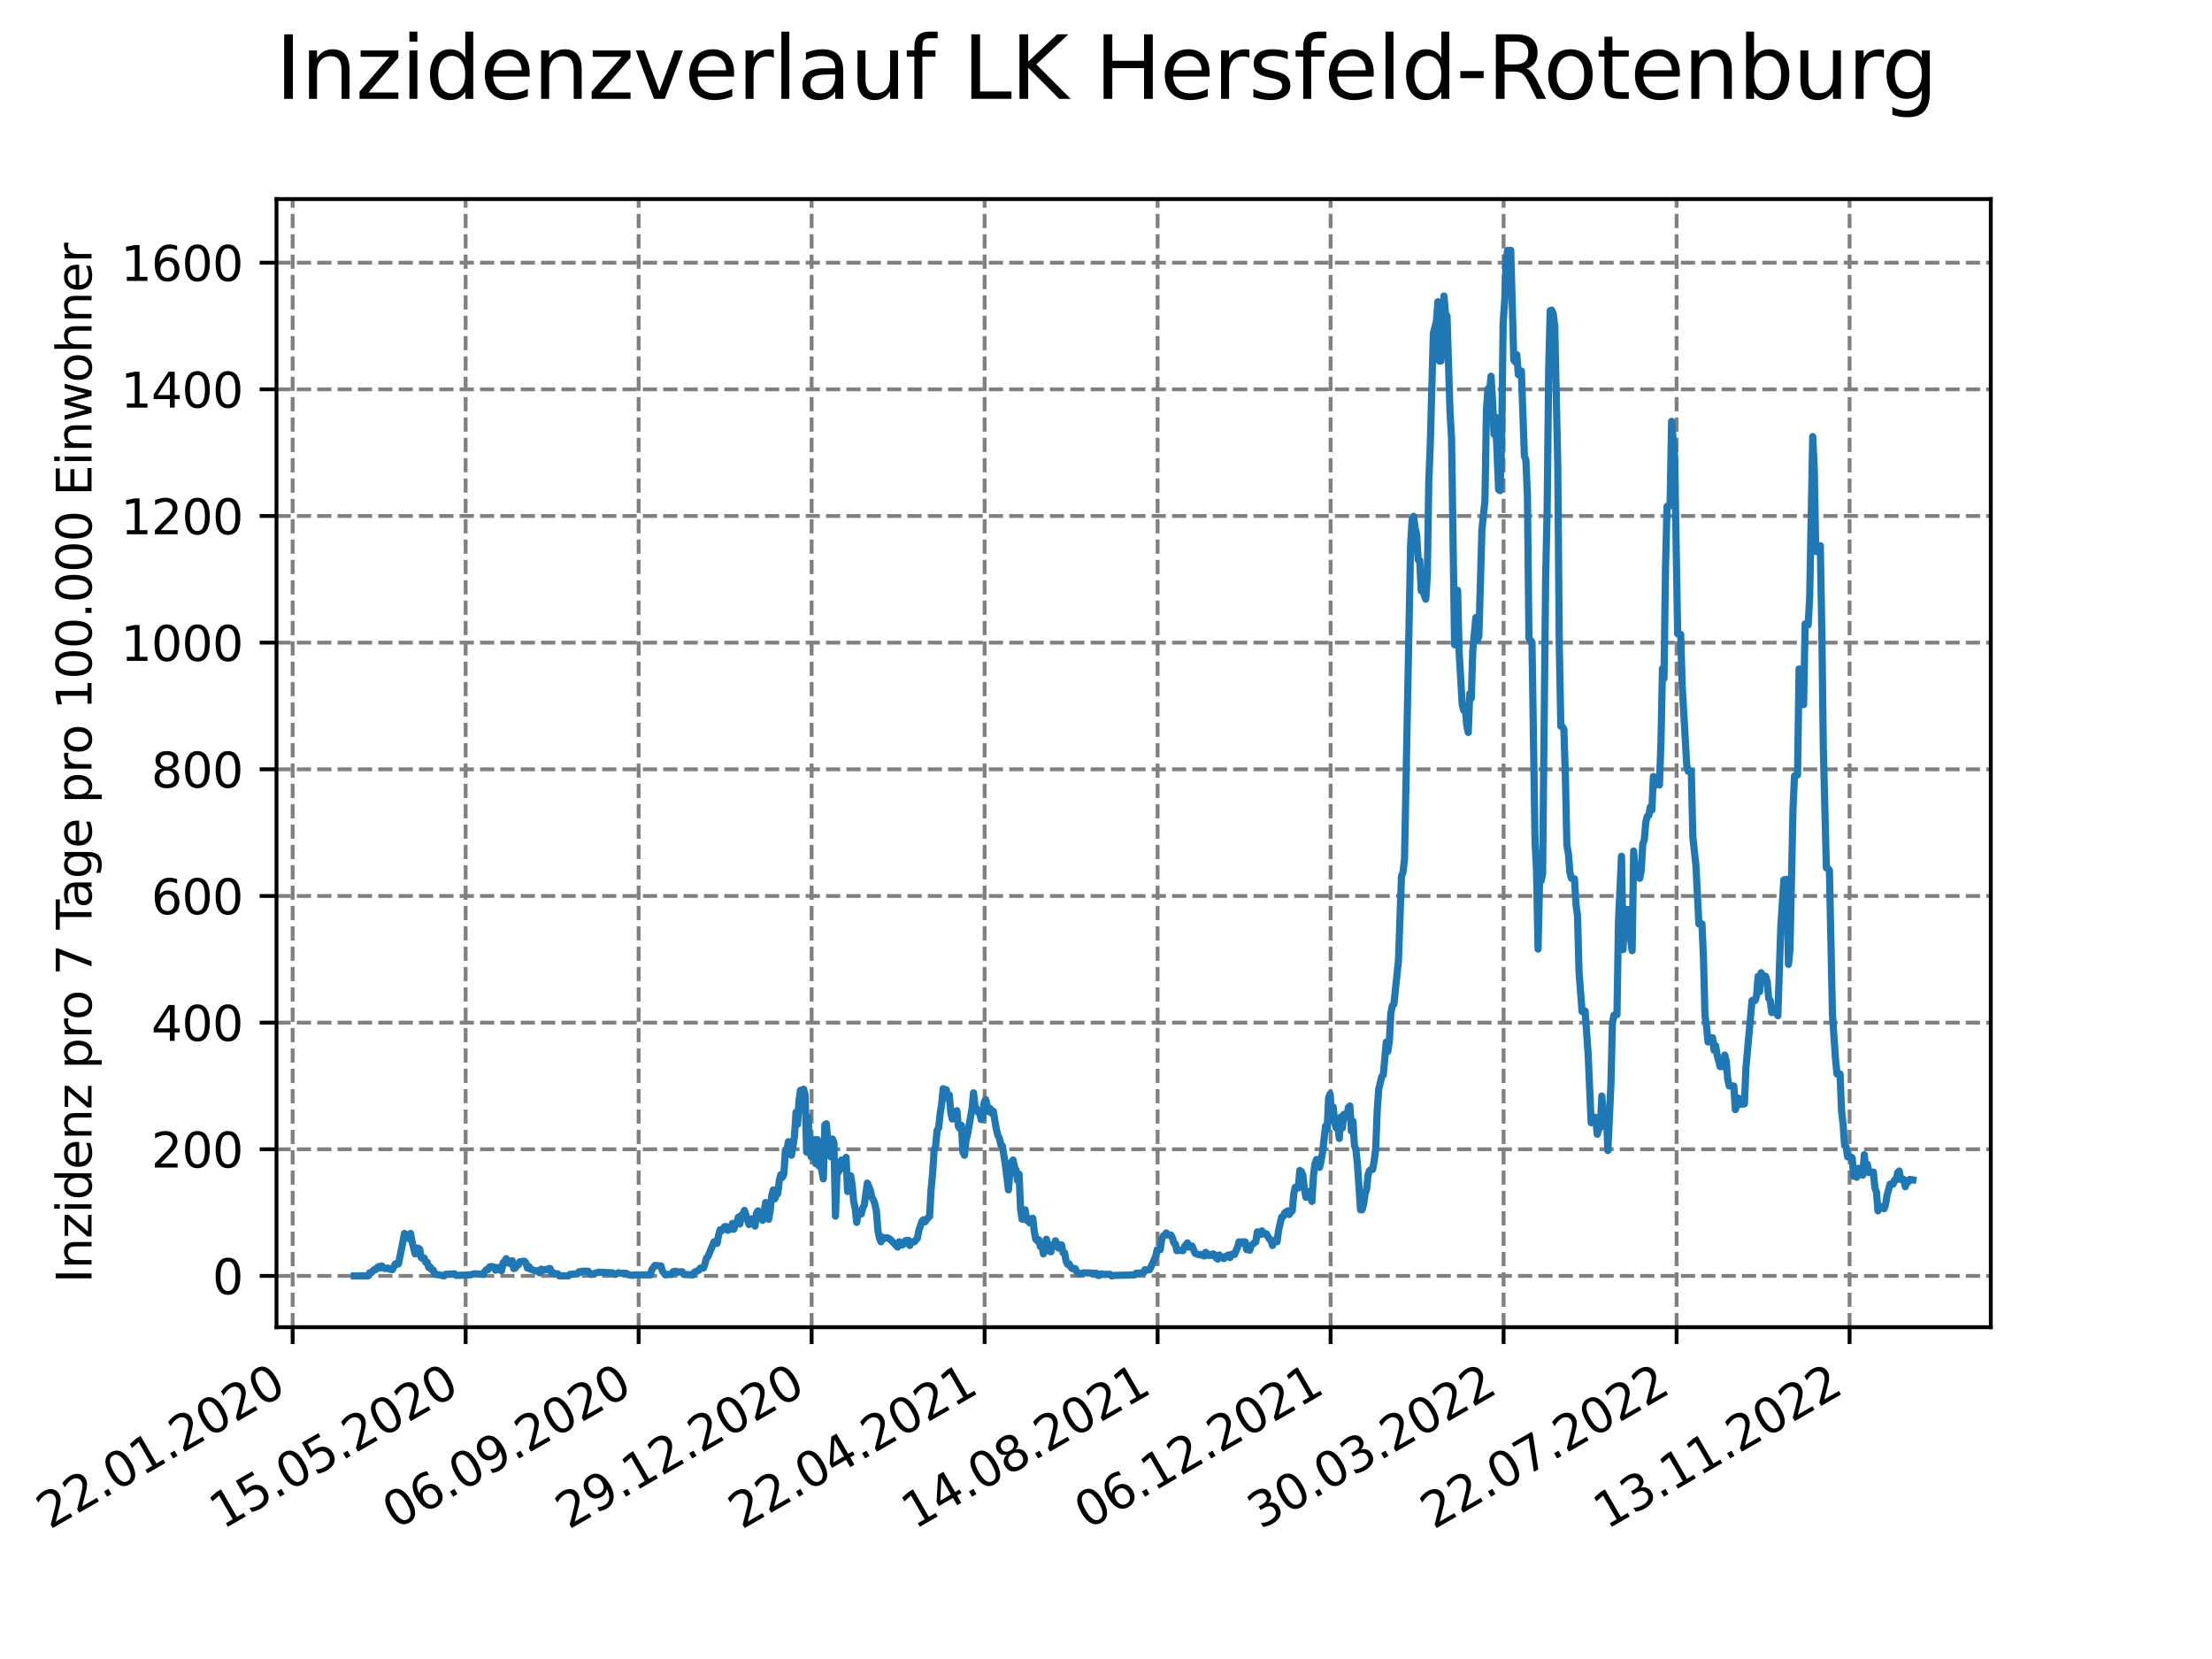 <?xml version="1.0" encoding="utf-8" standalone="no"?>
<!DOCTYPE svg PUBLIC "-//W3C//DTD SVG 1.1//EN"
  "http://www.w3.org/Graphics/SVG/1.1/DTD/svg11.dtd">
<svg xmlns:xlink="http://www.w3.org/1999/xlink" width="460.8pt" height="345.6pt" viewBox="0 0 460.8 345.6" xmlns="http://www.w3.org/2000/svg" version="1.1">
 <defs>
  <style type="text/css">*{stroke-linejoin: round; stroke-linecap: butt}</style>
 </defs>
 <g id="figure_1">
  <g id="patch_1">
   <path d="M 0 345.6 
L 460.8 345.6 
L 460.8 0 
L 0 0 
z
" style="fill: #ffffff"/>
  </g>
  <g id="axes_1">
   <g id="patch_2">
    <path d="M 57.6 276.48 
L 414.72 276.48 
L 414.72 41.472 
L 57.6 41.472 
z
" style="fill: #ffffff"/>
   </g>
   <g id="matplotlib.axis_1">
    <g id="xtick_1">
     <g id="line2d_1">
      <path d="M 60.964 276.48 
L 60.964 41.472 
" clip-path="url(#p7aab5bfa57)" style="fill: none; stroke-dasharray: 2.96,1.28; stroke-dashoffset: 0; stroke: #808080; stroke-width: 0.8"/>
     </g>
     <g id="line2d_2">
      <defs>
       <path id="m10fef762ff" d="M 0 0 
L 0 3.5 
" style="stroke: #000000; stroke-width: 0.8"/>
      </defs>
      <g>
       <use xlink:href="#m10fef762ff" x="60.964" y="276.48" style="stroke: #000000; stroke-width: 0.8"/>
      </g>
     </g>
     <g id="text_1">
      <!-- 22.01.2020 -->
      <g transform="translate(10.339 318.689) rotate(-30) scale(0.1 -0.1)">
       <defs>
        <path id="DejaVuSans-32" d="M 1228 531 
L 3431 531 
L 3431 0 
L 469 0 
L 469 531 
Q 828 903 1448 1529 
Q 2069 2156 2228 2338 
Q 2531 2678 2651 2914 
Q 2772 3150 2772 3378 
Q 2772 3750 2511 3984 
Q 2250 4219 1831 4219 
Q 1534 4219 1204 4116 
Q 875 4013 500 3803 
L 500 4441 
Q 881 4594 1212 4672 
Q 1544 4750 1819 4750 
Q 2544 4750 2975 4387 
Q 3406 4025 3406 3419 
Q 3406 3131 3298 2873 
Q 3191 2616 2906 2266 
Q 2828 2175 2409 1742 
Q 1991 1309 1228 531 
z
" transform="scale(0.016)"/>
        <path id="DejaVuSans-2e" d="M 684 794 
L 1344 794 
L 1344 0 
L 684 0 
L 684 794 
z
" transform="scale(0.016)"/>
        <path id="DejaVuSans-30" d="M 2034 4250 
Q 1547 4250 1301 3770 
Q 1056 3291 1056 2328 
Q 1056 1369 1301 889 
Q 1547 409 2034 409 
Q 2525 409 2770 889 
Q 3016 1369 3016 2328 
Q 3016 3291 2770 3770 
Q 2525 4250 2034 4250 
z
M 2034 4750 
Q 2819 4750 3233 4129 
Q 3647 3509 3647 2328 
Q 3647 1150 3233 529 
Q 2819 -91 2034 -91 
Q 1250 -91 836 529 
Q 422 1150 422 2328 
Q 422 3509 836 4129 
Q 1250 4750 2034 4750 
z
" transform="scale(0.016)"/>
        <path id="DejaVuSans-31" d="M 794 531 
L 1825 531 
L 1825 4091 
L 703 3866 
L 703 4441 
L 1819 4666 
L 2450 4666 
L 2450 531 
L 3481 531 
L 3481 0 
L 794 0 
L 794 531 
z
" transform="scale(0.016)"/>
       </defs>
       <use xlink:href="#DejaVuSans-32"/>
       <use xlink:href="#DejaVuSans-32" x="63.623"/>
       <use xlink:href="#DejaVuSans-2e" x="127.246"/>
       <use xlink:href="#DejaVuSans-30" x="159.033"/>
       <use xlink:href="#DejaVuSans-31" x="222.656"/>
       <use xlink:href="#DejaVuSans-2e" x="286.279"/>
       <use xlink:href="#DejaVuSans-32" x="318.066"/>
       <use xlink:href="#DejaVuSans-30" x="381.689"/>
       <use xlink:href="#DejaVuSans-32" x="445.312"/>
       <use xlink:href="#DejaVuSans-30" x="508.936"/>
      </g>
     </g>
    </g>
    <g id="xtick_2">
     <g id="line2d_3">
      <path d="M 97.002 276.48 
L 97.002 41.472 
" clip-path="url(#p7aab5bfa57)" style="fill: none; stroke-dasharray: 2.96,1.28; stroke-dashoffset: 0; stroke: #808080; stroke-width: 0.8"/>
     </g>
     <g id="line2d_4">
      <g>
       <use xlink:href="#m10fef762ff" x="97.002" y="276.48" style="stroke: #000000; stroke-width: 0.8"/>
      </g>
     </g>
     <g id="text_2">
      <!-- 15.05.2020 -->
      <g transform="translate(46.376 318.689) rotate(-30) scale(0.1 -0.1)">
       <defs>
        <path id="DejaVuSans-35" d="M 691 4666 
L 3169 4666 
L 3169 4134 
L 1269 4134 
L 1269 2991 
Q 1406 3038 1543 3061 
Q 1681 3084 1819 3084 
Q 2600 3084 3056 2656 
Q 3513 2228 3513 1497 
Q 3513 744 3044 326 
Q 2575 -91 1722 -91 
Q 1428 -91 1123 -41 
Q 819 9 494 109 
L 494 744 
Q 775 591 1075 516 
Q 1375 441 1709 441 
Q 2250 441 2565 725 
Q 2881 1009 2881 1497 
Q 2881 1984 2565 2268 
Q 2250 2553 1709 2553 
Q 1456 2553 1204 2497 
Q 953 2441 691 2322 
L 691 4666 
z
" transform="scale(0.016)"/>
       </defs>
       <use xlink:href="#DejaVuSans-31"/>
       <use xlink:href="#DejaVuSans-35" x="63.623"/>
       <use xlink:href="#DejaVuSans-2e" x="127.246"/>
       <use xlink:href="#DejaVuSans-30" x="159.033"/>
       <use xlink:href="#DejaVuSans-35" x="222.656"/>
       <use xlink:href="#DejaVuSans-2e" x="286.279"/>
       <use xlink:href="#DejaVuSans-32" x="318.066"/>
       <use xlink:href="#DejaVuSans-30" x="381.689"/>
       <use xlink:href="#DejaVuSans-32" x="445.312"/>
       <use xlink:href="#DejaVuSans-30" x="508.936"/>
      </g>
     </g>
    </g>
    <g id="xtick_3">
     <g id="line2d_5">
      <path d="M 133.039 276.48 
L 133.039 41.472 
" clip-path="url(#p7aab5bfa57)" style="fill: none; stroke-dasharray: 2.96,1.28; stroke-dashoffset: 0; stroke: #808080; stroke-width: 0.8"/>
     </g>
     <g id="line2d_6">
      <g>
       <use xlink:href="#m10fef762ff" x="133.039" y="276.48" style="stroke: #000000; stroke-width: 0.8"/>
      </g>
     </g>
     <g id="text_3">
      <!-- 06.09.2020 -->
      <g transform="translate(82.414 318.689) rotate(-30) scale(0.1 -0.1)">
       <defs>
        <path id="DejaVuSans-36" d="M 2113 2584 
Q 1688 2584 1439 2293 
Q 1191 2003 1191 1497 
Q 1191 994 1439 701 
Q 1688 409 2113 409 
Q 2538 409 2786 701 
Q 3034 994 3034 1497 
Q 3034 2003 2786 2293 
Q 2538 2584 2113 2584 
z
M 3366 4563 
L 3366 3988 
Q 3128 4100 2886 4159 
Q 2644 4219 2406 4219 
Q 1781 4219 1451 3797 
Q 1122 3375 1075 2522 
Q 1259 2794 1537 2939 
Q 1816 3084 2150 3084 
Q 2853 3084 3261 2657 
Q 3669 2231 3669 1497 
Q 3669 778 3244 343 
Q 2819 -91 2113 -91 
Q 1303 -91 875 529 
Q 447 1150 447 2328 
Q 447 3434 972 4092 
Q 1497 4750 2381 4750 
Q 2619 4750 2861 4703 
Q 3103 4656 3366 4563 
z
" transform="scale(0.016)"/>
        <path id="DejaVuSans-39" d="M 703 97 
L 703 672 
Q 941 559 1184 500 
Q 1428 441 1663 441 
Q 2288 441 2617 861 
Q 2947 1281 2994 2138 
Q 2813 1869 2534 1725 
Q 2256 1581 1919 1581 
Q 1219 1581 811 2004 
Q 403 2428 403 3163 
Q 403 3881 828 4315 
Q 1253 4750 1959 4750 
Q 2769 4750 3195 4129 
Q 3622 3509 3622 2328 
Q 3622 1225 3098 567 
Q 2575 -91 1691 -91 
Q 1453 -91 1209 -44 
Q 966 3 703 97 
z
M 1959 2075 
Q 2384 2075 2632 2365 
Q 2881 2656 2881 3163 
Q 2881 3666 2632 3958 
Q 2384 4250 1959 4250 
Q 1534 4250 1286 3958 
Q 1038 3666 1038 3163 
Q 1038 2656 1286 2365 
Q 1534 2075 1959 2075 
z
" transform="scale(0.016)"/>
       </defs>
       <use xlink:href="#DejaVuSans-30"/>
       <use xlink:href="#DejaVuSans-36" x="63.623"/>
       <use xlink:href="#DejaVuSans-2e" x="127.246"/>
       <use xlink:href="#DejaVuSans-30" x="159.033"/>
       <use xlink:href="#DejaVuSans-39" x="222.656"/>
       <use xlink:href="#DejaVuSans-2e" x="286.279"/>
       <use xlink:href="#DejaVuSans-32" x="318.066"/>
       <use xlink:href="#DejaVuSans-30" x="381.689"/>
       <use xlink:href="#DejaVuSans-32" x="445.312"/>
       <use xlink:href="#DejaVuSans-30" x="508.936"/>
      </g>
     </g>
    </g>
    <g id="xtick_4">
     <g id="line2d_7">
      <path d="M 169.077 276.48 
L 169.077 41.472 
" clip-path="url(#p7aab5bfa57)" style="fill: none; stroke-dasharray: 2.96,1.28; stroke-dashoffset: 0; stroke: #808080; stroke-width: 0.8"/>
     </g>
     <g id="line2d_8">
      <g>
       <use xlink:href="#m10fef762ff" x="169.077" y="276.48" style="stroke: #000000; stroke-width: 0.8"/>
      </g>
     </g>
     <g id="text_4">
      <!-- 29.12.2020 -->
      <g transform="translate(118.452 318.689) rotate(-30) scale(0.1 -0.1)">
       <use xlink:href="#DejaVuSans-32"/>
       <use xlink:href="#DejaVuSans-39" x="63.623"/>
       <use xlink:href="#DejaVuSans-2e" x="127.246"/>
       <use xlink:href="#DejaVuSans-31" x="159.033"/>
       <use xlink:href="#DejaVuSans-32" x="222.656"/>
       <use xlink:href="#DejaVuSans-2e" x="286.279"/>
       <use xlink:href="#DejaVuSans-32" x="318.066"/>
       <use xlink:href="#DejaVuSans-30" x="381.689"/>
       <use xlink:href="#DejaVuSans-32" x="445.312"/>
       <use xlink:href="#DejaVuSans-30" x="508.936"/>
      </g>
     </g>
    </g>
    <g id="xtick_5">
     <g id="line2d_9">
      <path d="M 205.114 276.48 
L 205.114 41.472 
" clip-path="url(#p7aab5bfa57)" style="fill: none; stroke-dasharray: 2.96,1.28; stroke-dashoffset: 0; stroke: #808080; stroke-width: 0.8"/>
     </g>
     <g id="line2d_10">
      <g>
       <use xlink:href="#m10fef762ff" x="205.114" y="276.48" style="stroke: #000000; stroke-width: 0.8"/>
      </g>
     </g>
     <g id="text_5">
      <!-- 22.04.2021 -->
      <g transform="translate(154.489 318.689) rotate(-30) scale(0.1 -0.1)">
       <defs>
        <path id="DejaVuSans-34" d="M 2419 4116 
L 825 1625 
L 2419 1625 
L 2419 4116 
z
M 2253 4666 
L 3047 4666 
L 3047 1625 
L 3713 1625 
L 3713 1100 
L 3047 1100 
L 3047 0 
L 2419 0 
L 2419 1100 
L 313 1100 
L 313 1709 
L 2253 4666 
z
" transform="scale(0.016)"/>
       </defs>
       <use xlink:href="#DejaVuSans-32"/>
       <use xlink:href="#DejaVuSans-32" x="63.623"/>
       <use xlink:href="#DejaVuSans-2e" x="127.246"/>
       <use xlink:href="#DejaVuSans-30" x="159.033"/>
       <use xlink:href="#DejaVuSans-34" x="222.656"/>
       <use xlink:href="#DejaVuSans-2e" x="286.279"/>
       <use xlink:href="#DejaVuSans-32" x="318.066"/>
       <use xlink:href="#DejaVuSans-30" x="381.689"/>
       <use xlink:href="#DejaVuSans-32" x="445.312"/>
       <use xlink:href="#DejaVuSans-31" x="508.936"/>
      </g>
     </g>
    </g>
    <g id="xtick_6">
     <g id="line2d_11">
      <path d="M 241.152 276.48 
L 241.152 41.472 
" clip-path="url(#p7aab5bfa57)" style="fill: none; stroke-dasharray: 2.96,1.28; stroke-dashoffset: 0; stroke: #808080; stroke-width: 0.8"/>
     </g>
     <g id="line2d_12">
      <g>
       <use xlink:href="#m10fef762ff" x="241.152" y="276.48" style="stroke: #000000; stroke-width: 0.8"/>
      </g>
     </g>
     <g id="text_6">
      <!-- 14.08.2021 -->
      <g transform="translate(190.527 318.689) rotate(-30) scale(0.1 -0.1)">
       <defs>
        <path id="DejaVuSans-38" d="M 2034 2216 
Q 1584 2216 1326 1975 
Q 1069 1734 1069 1313 
Q 1069 891 1326 650 
Q 1584 409 2034 409 
Q 2484 409 2743 651 
Q 3003 894 3003 1313 
Q 3003 1734 2745 1975 
Q 2488 2216 2034 2216 
z
M 1403 2484 
Q 997 2584 770 2862 
Q 544 3141 544 3541 
Q 544 4100 942 4425 
Q 1341 4750 2034 4750 
Q 2731 4750 3128 4425 
Q 3525 4100 3525 3541 
Q 3525 3141 3298 2862 
Q 3072 2584 2669 2484 
Q 3125 2378 3379 2068 
Q 3634 1759 3634 1313 
Q 3634 634 3220 271 
Q 2806 -91 2034 -91 
Q 1263 -91 848 271 
Q 434 634 434 1313 
Q 434 1759 690 2068 
Q 947 2378 1403 2484 
z
M 1172 3481 
Q 1172 3119 1398 2916 
Q 1625 2713 2034 2713 
Q 2441 2713 2670 2916 
Q 2900 3119 2900 3481 
Q 2900 3844 2670 4047 
Q 2441 4250 2034 4250 
Q 1625 4250 1398 4047 
Q 1172 3844 1172 3481 
z
" transform="scale(0.016)"/>
       </defs>
       <use xlink:href="#DejaVuSans-31"/>
       <use xlink:href="#DejaVuSans-34" x="63.623"/>
       <use xlink:href="#DejaVuSans-2e" x="127.246"/>
       <use xlink:href="#DejaVuSans-30" x="159.033"/>
       <use xlink:href="#DejaVuSans-38" x="222.656"/>
       <use xlink:href="#DejaVuSans-2e" x="286.279"/>
       <use xlink:href="#DejaVuSans-32" x="318.066"/>
       <use xlink:href="#DejaVuSans-30" x="381.689"/>
       <use xlink:href="#DejaVuSans-32" x="445.312"/>
       <use xlink:href="#DejaVuSans-31" x="508.936"/>
      </g>
     </g>
    </g>
    <g id="xtick_7">
     <g id="line2d_13">
      <path d="M 277.19 276.48 
L 277.19 41.472 
" clip-path="url(#p7aab5bfa57)" style="fill: none; stroke-dasharray: 2.96,1.28; stroke-dashoffset: 0; stroke: #808080; stroke-width: 0.8"/>
     </g>
     <g id="line2d_14">
      <g>
       <use xlink:href="#m10fef762ff" x="277.19" y="276.48" style="stroke: #000000; stroke-width: 0.8"/>
      </g>
     </g>
     <g id="text_7">
      <!-- 06.12.2021 -->
      <g transform="translate(226.564 318.689) rotate(-30) scale(0.1 -0.1)">
       <use xlink:href="#DejaVuSans-30"/>
       <use xlink:href="#DejaVuSans-36" x="63.623"/>
       <use xlink:href="#DejaVuSans-2e" x="127.246"/>
       <use xlink:href="#DejaVuSans-31" x="159.033"/>
       <use xlink:href="#DejaVuSans-32" x="222.656"/>
       <use xlink:href="#DejaVuSans-2e" x="286.279"/>
       <use xlink:href="#DejaVuSans-32" x="318.066"/>
       <use xlink:href="#DejaVuSans-30" x="381.689"/>
       <use xlink:href="#DejaVuSans-32" x="445.312"/>
       <use xlink:href="#DejaVuSans-31" x="508.936"/>
      </g>
     </g>
    </g>
    <g id="xtick_8">
     <g id="line2d_15">
      <path d="M 313.227 276.48 
L 313.227 41.472 
" clip-path="url(#p7aab5bfa57)" style="fill: none; stroke-dasharray: 2.96,1.28; stroke-dashoffset: 0; stroke: #808080; stroke-width: 0.8"/>
     </g>
     <g id="line2d_16">
      <g>
       <use xlink:href="#m10fef762ff" x="313.227" y="276.48" style="stroke: #000000; stroke-width: 0.8"/>
      </g>
     </g>
     <g id="text_8">
      <!-- 30.03.2022 -->
      <g transform="translate(262.602 318.689) rotate(-30) scale(0.1 -0.1)">
       <defs>
        <path id="DejaVuSans-33" d="M 2597 2516 
Q 3050 2419 3304 2112 
Q 3559 1806 3559 1356 
Q 3559 666 3084 287 
Q 2609 -91 1734 -91 
Q 1441 -91 1130 -33 
Q 819 25 488 141 
L 488 750 
Q 750 597 1062 519 
Q 1375 441 1716 441 
Q 2309 441 2620 675 
Q 2931 909 2931 1356 
Q 2931 1769 2642 2001 
Q 2353 2234 1838 2234 
L 1294 2234 
L 1294 2753 
L 1863 2753 
Q 2328 2753 2575 2939 
Q 2822 3125 2822 3475 
Q 2822 3834 2567 4026 
Q 2313 4219 1838 4219 
Q 1578 4219 1281 4162 
Q 984 4106 628 3988 
L 628 4550 
Q 988 4650 1302 4700 
Q 1616 4750 1894 4750 
Q 2613 4750 3031 4423 
Q 3450 4097 3450 3541 
Q 3450 3153 3228 2886 
Q 3006 2619 2597 2516 
z
" transform="scale(0.016)"/>
       </defs>
       <use xlink:href="#DejaVuSans-33"/>
       <use xlink:href="#DejaVuSans-30" x="63.623"/>
       <use xlink:href="#DejaVuSans-2e" x="127.246"/>
       <use xlink:href="#DejaVuSans-30" x="159.033"/>
       <use xlink:href="#DejaVuSans-33" x="222.656"/>
       <use xlink:href="#DejaVuSans-2e" x="286.279"/>
       <use xlink:href="#DejaVuSans-32" x="318.066"/>
       <use xlink:href="#DejaVuSans-30" x="381.689"/>
       <use xlink:href="#DejaVuSans-32" x="445.312"/>
       <use xlink:href="#DejaVuSans-32" x="508.936"/>
      </g>
     </g>
    </g>
    <g id="xtick_9">
     <g id="line2d_17">
      <path d="M 349.265 276.48 
L 349.265 41.472 
" clip-path="url(#p7aab5bfa57)" style="fill: none; stroke-dasharray: 2.96,1.28; stroke-dashoffset: 0; stroke: #808080; stroke-width: 0.8"/>
     </g>
     <g id="line2d_18">
      <g>
       <use xlink:href="#m10fef762ff" x="349.265" y="276.48" style="stroke: #000000; stroke-width: 0.8"/>
      </g>
     </g>
     <g id="text_9">
      <!-- 22.07.2022 -->
      <g transform="translate(298.64 318.689) rotate(-30) scale(0.1 -0.1)">
       <defs>
        <path id="DejaVuSans-37" d="M 525 4666 
L 3525 4666 
L 3525 4397 
L 1831 0 
L 1172 0 
L 2766 4134 
L 525 4134 
L 525 4666 
z
" transform="scale(0.016)"/>
       </defs>
       <use xlink:href="#DejaVuSans-32"/>
       <use xlink:href="#DejaVuSans-32" x="63.623"/>
       <use xlink:href="#DejaVuSans-2e" x="127.246"/>
       <use xlink:href="#DejaVuSans-30" x="159.033"/>
       <use xlink:href="#DejaVuSans-37" x="222.656"/>
       <use xlink:href="#DejaVuSans-2e" x="286.279"/>
       <use xlink:href="#DejaVuSans-32" x="318.066"/>
       <use xlink:href="#DejaVuSans-30" x="381.689"/>
       <use xlink:href="#DejaVuSans-32" x="445.312"/>
       <use xlink:href="#DejaVuSans-32" x="508.936"/>
      </g>
     </g>
    </g>
    <g id="xtick_10">
     <g id="line2d_19">
      <path d="M 385.302 276.48 
L 385.302 41.472 
" clip-path="url(#p7aab5bfa57)" style="fill: none; stroke-dasharray: 2.96,1.28; stroke-dashoffset: 0; stroke: #808080; stroke-width: 0.8"/>
     </g>
     <g id="line2d_20">
      <g>
       <use xlink:href="#m10fef762ff" x="385.302" y="276.48" style="stroke: #000000; stroke-width: 0.8"/>
      </g>
     </g>
     <g id="text_10">
      <!-- 13.11.2022 -->
      <g transform="translate(334.677 318.689) rotate(-30) scale(0.1 -0.1)">
       <use xlink:href="#DejaVuSans-31"/>
       <use xlink:href="#DejaVuSans-33" x="63.623"/>
       <use xlink:href="#DejaVuSans-2e" x="127.246"/>
       <use xlink:href="#DejaVuSans-31" x="159.033"/>
       <use xlink:href="#DejaVuSans-31" x="222.656"/>
       <use xlink:href="#DejaVuSans-2e" x="286.279"/>
       <use xlink:href="#DejaVuSans-32" x="318.066"/>
       <use xlink:href="#DejaVuSans-30" x="381.689"/>
       <use xlink:href="#DejaVuSans-32" x="445.312"/>
       <use xlink:href="#DejaVuSans-32" x="508.936"/>
      </g>
     </g>
    </g>
   </g>
   <g id="matplotlib.axis_2">
    <g id="ytick_1">
     <g id="line2d_21">
      <path d="M 57.6 265.798 
L 414.72 265.798 
" clip-path="url(#p7aab5bfa57)" style="fill: none; stroke-dasharray: 2.96,1.28; stroke-dashoffset: 0; stroke: #808080; stroke-width: 0.8"/>
     </g>
     <g id="line2d_22">
      <defs>
       <path id="mc9b275b7e6" d="M 0 0 
L -3.5 0 
" style="stroke: #000000; stroke-width: 0.8"/>
      </defs>
      <g>
       <use xlink:href="#mc9b275b7e6" x="57.6" y="265.798" style="stroke: #000000; stroke-width: 0.8"/>
      </g>
     </g>
     <g id="text_11">
      <!-- 0 -->
      <g transform="translate(44.237 269.597) scale(0.1 -0.1)">
       <use xlink:href="#DejaVuSans-30"/>
      </g>
     </g>
    </g>
    <g id="ytick_2">
     <g id="line2d_23">
      <path d="M 57.6 239.413 
L 414.72 239.413 
" clip-path="url(#p7aab5bfa57)" style="fill: none; stroke-dasharray: 2.96,1.28; stroke-dashoffset: 0; stroke: #808080; stroke-width: 0.8"/>
     </g>
     <g id="line2d_24">
      <g>
       <use xlink:href="#mc9b275b7e6" x="57.6" y="239.413" style="stroke: #000000; stroke-width: 0.8"/>
      </g>
     </g>
     <g id="text_12">
      <!-- 200 -->
      <g transform="translate(31.512 243.213) scale(0.1 -0.1)">
       <use xlink:href="#DejaVuSans-32"/>
       <use xlink:href="#DejaVuSans-30" x="63.623"/>
       <use xlink:href="#DejaVuSans-30" x="127.246"/>
      </g>
     </g>
    </g>
    <g id="ytick_3">
     <g id="line2d_25">
      <path d="M 57.6 213.029 
L 414.72 213.029 
" clip-path="url(#p7aab5bfa57)" style="fill: none; stroke-dasharray: 2.96,1.28; stroke-dashoffset: 0; stroke: #808080; stroke-width: 0.8"/>
     </g>
     <g id="line2d_26">
      <g>
       <use xlink:href="#mc9b275b7e6" x="57.6" y="213.029" style="stroke: #000000; stroke-width: 0.8"/>
      </g>
     </g>
     <g id="text_13">
      <!-- 400 -->
      <g transform="translate(31.512 216.828) scale(0.1 -0.1)">
       <use xlink:href="#DejaVuSans-34"/>
       <use xlink:href="#DejaVuSans-30" x="63.623"/>
       <use xlink:href="#DejaVuSans-30" x="127.246"/>
      </g>
     </g>
    </g>
    <g id="ytick_4">
     <g id="line2d_27">
      <path d="M 57.6 186.644 
L 414.72 186.644 
" clip-path="url(#p7aab5bfa57)" style="fill: none; stroke-dasharray: 2.96,1.28; stroke-dashoffset: 0; stroke: #808080; stroke-width: 0.8"/>
     </g>
     <g id="line2d_28">
      <g>
       <use xlink:href="#mc9b275b7e6" x="57.6" y="186.644" style="stroke: #000000; stroke-width: 0.8"/>
      </g>
     </g>
     <g id="text_14">
      <!-- 600 -->
      <g transform="translate(31.512 190.444) scale(0.1 -0.1)">
       <use xlink:href="#DejaVuSans-36"/>
       <use xlink:href="#DejaVuSans-30" x="63.623"/>
       <use xlink:href="#DejaVuSans-30" x="127.246"/>
      </g>
     </g>
    </g>
    <g id="ytick_5">
     <g id="line2d_29">
      <path d="M 57.6 160.26 
L 414.72 160.26 
" clip-path="url(#p7aab5bfa57)" style="fill: none; stroke-dasharray: 2.96,1.28; stroke-dashoffset: 0; stroke: #808080; stroke-width: 0.8"/>
     </g>
     <g id="line2d_30">
      <g>
       <use xlink:href="#mc9b275b7e6" x="57.6" y="160.26" style="stroke: #000000; stroke-width: 0.8"/>
      </g>
     </g>
     <g id="text_15">
      <!-- 800 -->
      <g transform="translate(31.512 164.059) scale(0.1 -0.1)">
       <use xlink:href="#DejaVuSans-38"/>
       <use xlink:href="#DejaVuSans-30" x="63.623"/>
       <use xlink:href="#DejaVuSans-30" x="127.246"/>
      </g>
     </g>
    </g>
    <g id="ytick_6">
     <g id="line2d_31">
      <path d="M 57.6 133.875 
L 414.72 133.875 
" clip-path="url(#p7aab5bfa57)" style="fill: none; stroke-dasharray: 2.96,1.28; stroke-dashoffset: 0; stroke: #808080; stroke-width: 0.8"/>
     </g>
     <g id="line2d_32">
      <g>
       <use xlink:href="#mc9b275b7e6" x="57.6" y="133.875" style="stroke: #000000; stroke-width: 0.8"/>
      </g>
     </g>
     <g id="text_16">
      <!-- 1000 -->
      <g transform="translate(25.15 137.675) scale(0.1 -0.1)">
       <use xlink:href="#DejaVuSans-31"/>
       <use xlink:href="#DejaVuSans-30" x="63.623"/>
       <use xlink:href="#DejaVuSans-30" x="127.246"/>
       <use xlink:href="#DejaVuSans-30" x="190.869"/>
      </g>
     </g>
    </g>
    <g id="ytick_7">
     <g id="line2d_33">
      <path d="M 57.6 107.491 
L 414.72 107.491 
" clip-path="url(#p7aab5bfa57)" style="fill: none; stroke-dasharray: 2.96,1.28; stroke-dashoffset: 0; stroke: #808080; stroke-width: 0.8"/>
     </g>
     <g id="line2d_34">
      <g>
       <use xlink:href="#mc9b275b7e6" x="57.6" y="107.491" style="stroke: #000000; stroke-width: 0.8"/>
      </g>
     </g>
     <g id="text_17">
      <!-- 1200 -->
      <g transform="translate(25.15 111.29) scale(0.1 -0.1)">
       <use xlink:href="#DejaVuSans-31"/>
       <use xlink:href="#DejaVuSans-32" x="63.623"/>
       <use xlink:href="#DejaVuSans-30" x="127.246"/>
       <use xlink:href="#DejaVuSans-30" x="190.869"/>
      </g>
     </g>
    </g>
    <g id="ytick_8">
     <g id="line2d_35">
      <path d="M 57.6 81.106 
L 414.72 81.106 
" clip-path="url(#p7aab5bfa57)" style="fill: none; stroke-dasharray: 2.96,1.28; stroke-dashoffset: 0; stroke: #808080; stroke-width: 0.8"/>
     </g>
     <g id="line2d_36">
      <g>
       <use xlink:href="#mc9b275b7e6" x="57.6" y="81.106" style="stroke: #000000; stroke-width: 0.8"/>
      </g>
     </g>
     <g id="text_18">
      <!-- 1400 -->
      <g transform="translate(25.15 84.906) scale(0.1 -0.1)">
       <use xlink:href="#DejaVuSans-31"/>
       <use xlink:href="#DejaVuSans-34" x="63.623"/>
       <use xlink:href="#DejaVuSans-30" x="127.246"/>
       <use xlink:href="#DejaVuSans-30" x="190.869"/>
      </g>
     </g>
    </g>
    <g id="ytick_9">
     <g id="line2d_37">
      <path d="M 57.6 54.722 
L 414.72 54.722 
" clip-path="url(#p7aab5bfa57)" style="fill: none; stroke-dasharray: 2.96,1.28; stroke-dashoffset: 0; stroke: #808080; stroke-width: 0.8"/>
     </g>
     <g id="line2d_38">
      <g>
       <use xlink:href="#mc9b275b7e6" x="57.6" y="54.722" style="stroke: #000000; stroke-width: 0.8"/>
      </g>
     </g>
     <g id="text_19">
      <!-- 1600 -->
      <g transform="translate(25.15 58.521) scale(0.1 -0.1)">
       <use xlink:href="#DejaVuSans-31"/>
       <use xlink:href="#DejaVuSans-36" x="63.623"/>
       <use xlink:href="#DejaVuSans-30" x="127.246"/>
       <use xlink:href="#DejaVuSans-30" x="190.869"/>
      </g>
     </g>
    </g>
    <g id="text_20">
     <!-- Inzidenz pro 7 Tage pro 100.000 Einwohner -->
     <g transform="translate(19.07 267.301) rotate(-90) scale(0.1 -0.1)">
      <defs>
       <path id="DejaVuSans-49" d="M 628 4666 
L 1259 4666 
L 1259 0 
L 628 0 
L 628 4666 
z
" transform="scale(0.016)"/>
       <path id="DejaVuSans-6e" d="M 3513 2113 
L 3513 0 
L 2938 0 
L 2938 2094 
Q 2938 2591 2744 2837 
Q 2550 3084 2163 3084 
Q 1697 3084 1428 2787 
Q 1159 2491 1159 1978 
L 1159 0 
L 581 0 
L 581 3500 
L 1159 3500 
L 1159 2956 
Q 1366 3272 1645 3428 
Q 1925 3584 2291 3584 
Q 2894 3584 3203 3211 
Q 3513 2838 3513 2113 
z
" transform="scale(0.016)"/>
       <path id="DejaVuSans-7a" d="M 353 3500 
L 3084 3500 
L 3084 2975 
L 922 459 
L 3084 459 
L 3084 0 
L 275 0 
L 275 525 
L 2438 3041 
L 353 3041 
L 353 3500 
z
" transform="scale(0.016)"/>
       <path id="DejaVuSans-69" d="M 603 3500 
L 1178 3500 
L 1178 0 
L 603 0 
L 603 3500 
z
M 603 4863 
L 1178 4863 
L 1178 4134 
L 603 4134 
L 603 4863 
z
" transform="scale(0.016)"/>
       <path id="DejaVuSans-64" d="M 2906 2969 
L 2906 4863 
L 3481 4863 
L 3481 0 
L 2906 0 
L 2906 525 
Q 2725 213 2448 61 
Q 2172 -91 1784 -91 
Q 1150 -91 751 415 
Q 353 922 353 1747 
Q 353 2572 751 3078 
Q 1150 3584 1784 3584 
Q 2172 3584 2448 3432 
Q 2725 3281 2906 2969 
z
M 947 1747 
Q 947 1113 1208 752 
Q 1469 391 1925 391 
Q 2381 391 2643 752 
Q 2906 1113 2906 1747 
Q 2906 2381 2643 2742 
Q 2381 3103 1925 3103 
Q 1469 3103 1208 2742 
Q 947 2381 947 1747 
z
" transform="scale(0.016)"/>
       <path id="DejaVuSans-65" d="M 3597 1894 
L 3597 1613 
L 953 1613 
Q 991 1019 1311 708 
Q 1631 397 2203 397 
Q 2534 397 2845 478 
Q 3156 559 3463 722 
L 3463 178 
Q 3153 47 2828 -22 
Q 2503 -91 2169 -91 
Q 1331 -91 842 396 
Q 353 884 353 1716 
Q 353 2575 817 3079 
Q 1281 3584 2069 3584 
Q 2775 3584 3186 3129 
Q 3597 2675 3597 1894 
z
M 3022 2063 
Q 3016 2534 2758 2815 
Q 2500 3097 2075 3097 
Q 1594 3097 1305 2825 
Q 1016 2553 972 2059 
L 3022 2063 
z
" transform="scale(0.016)"/>
       <path id="DejaVuSans-20" transform="scale(0.016)"/>
       <path id="DejaVuSans-70" d="M 1159 525 
L 1159 -1331 
L 581 -1331 
L 581 3500 
L 1159 3500 
L 1159 2969 
Q 1341 3281 1617 3432 
Q 1894 3584 2278 3584 
Q 2916 3584 3314 3078 
Q 3713 2572 3713 1747 
Q 3713 922 3314 415 
Q 2916 -91 2278 -91 
Q 1894 -91 1617 61 
Q 1341 213 1159 525 
z
M 3116 1747 
Q 3116 2381 2855 2742 
Q 2594 3103 2138 3103 
Q 1681 3103 1420 2742 
Q 1159 2381 1159 1747 
Q 1159 1113 1420 752 
Q 1681 391 2138 391 
Q 2594 391 2855 752 
Q 3116 1113 3116 1747 
z
" transform="scale(0.016)"/>
       <path id="DejaVuSans-72" d="M 2631 2963 
Q 2534 3019 2420 3045 
Q 2306 3072 2169 3072 
Q 1681 3072 1420 2755 
Q 1159 2438 1159 1844 
L 1159 0 
L 581 0 
L 581 3500 
L 1159 3500 
L 1159 2956 
Q 1341 3275 1631 3429 
Q 1922 3584 2338 3584 
Q 2397 3584 2469 3576 
Q 2541 3569 2628 3553 
L 2631 2963 
z
" transform="scale(0.016)"/>
       <path id="DejaVuSans-6f" d="M 1959 3097 
Q 1497 3097 1228 2736 
Q 959 2375 959 1747 
Q 959 1119 1226 758 
Q 1494 397 1959 397 
Q 2419 397 2687 759 
Q 2956 1122 2956 1747 
Q 2956 2369 2687 2733 
Q 2419 3097 1959 3097 
z
M 1959 3584 
Q 2709 3584 3137 3096 
Q 3566 2609 3566 1747 
Q 3566 888 3137 398 
Q 2709 -91 1959 -91 
Q 1206 -91 779 398 
Q 353 888 353 1747 
Q 353 2609 779 3096 
Q 1206 3584 1959 3584 
z
" transform="scale(0.016)"/>
       <path id="DejaVuSans-54" d="M -19 4666 
L 3928 4666 
L 3928 4134 
L 2272 4134 
L 2272 0 
L 1638 0 
L 1638 4134 
L -19 4134 
L -19 4666 
z
" transform="scale(0.016)"/>
       <path id="DejaVuSans-61" d="M 2194 1759 
Q 1497 1759 1228 1600 
Q 959 1441 959 1056 
Q 959 750 1161 570 
Q 1363 391 1709 391 
Q 2188 391 2477 730 
Q 2766 1069 2766 1631 
L 2766 1759 
L 2194 1759 
z
M 3341 1997 
L 3341 0 
L 2766 0 
L 2766 531 
Q 2569 213 2275 61 
Q 1981 -91 1556 -91 
Q 1019 -91 701 211 
Q 384 513 384 1019 
Q 384 1609 779 1909 
Q 1175 2209 1959 2209 
L 2766 2209 
L 2766 2266 
Q 2766 2663 2505 2880 
Q 2244 3097 1772 3097 
Q 1472 3097 1187 3025 
Q 903 2953 641 2809 
L 641 3341 
Q 956 3463 1253 3523 
Q 1550 3584 1831 3584 
Q 2591 3584 2966 3190 
Q 3341 2797 3341 1997 
z
" transform="scale(0.016)"/>
       <path id="DejaVuSans-67" d="M 2906 1791 
Q 2906 2416 2648 2759 
Q 2391 3103 1925 3103 
Q 1463 3103 1205 2759 
Q 947 2416 947 1791 
Q 947 1169 1205 825 
Q 1463 481 1925 481 
Q 2391 481 2648 825 
Q 2906 1169 2906 1791 
z
M 3481 434 
Q 3481 -459 3084 -895 
Q 2688 -1331 1869 -1331 
Q 1566 -1331 1297 -1286 
Q 1028 -1241 775 -1147 
L 775 -588 
Q 1028 -725 1275 -790 
Q 1522 -856 1778 -856 
Q 2344 -856 2625 -561 
Q 2906 -266 2906 331 
L 2906 616 
Q 2728 306 2450 153 
Q 2172 0 1784 0 
Q 1141 0 747 490 
Q 353 981 353 1791 
Q 353 2603 747 3093 
Q 1141 3584 1784 3584 
Q 2172 3584 2450 3431 
Q 2728 3278 2906 2969 
L 2906 3500 
L 3481 3500 
L 3481 434 
z
" transform="scale(0.016)"/>
       <path id="DejaVuSans-45" d="M 628 4666 
L 3578 4666 
L 3578 4134 
L 1259 4134 
L 1259 2753 
L 3481 2753 
L 3481 2222 
L 1259 2222 
L 1259 531 
L 3634 531 
L 3634 0 
L 628 0 
L 628 4666 
z
" transform="scale(0.016)"/>
       <path id="DejaVuSans-77" d="M 269 3500 
L 844 3500 
L 1563 769 
L 2278 3500 
L 2956 3500 
L 3675 769 
L 4391 3500 
L 4966 3500 
L 4050 0 
L 3372 0 
L 2619 2869 
L 1863 0 
L 1184 0 
L 269 3500 
z
" transform="scale(0.016)"/>
       <path id="DejaVuSans-68" d="M 3513 2113 
L 3513 0 
L 2938 0 
L 2938 2094 
Q 2938 2591 2744 2837 
Q 2550 3084 2163 3084 
Q 1697 3084 1428 2787 
Q 1159 2491 1159 1978 
L 1159 0 
L 581 0 
L 581 4863 
L 1159 4863 
L 1159 2956 
Q 1366 3272 1645 3428 
Q 1925 3584 2291 3584 
Q 2894 3584 3203 3211 
Q 3513 2838 3513 2113 
z
" transform="scale(0.016)"/>
      </defs>
      <use xlink:href="#DejaVuSans-49"/>
      <use xlink:href="#DejaVuSans-6e" x="29.492"/>
      <use xlink:href="#DejaVuSans-7a" x="92.871"/>
      <use xlink:href="#DejaVuSans-69" x="145.361"/>
      <use xlink:href="#DejaVuSans-64" x="173.145"/>
      <use xlink:href="#DejaVuSans-65" x="236.621"/>
      <use xlink:href="#DejaVuSans-6e" x="298.145"/>
      <use xlink:href="#DejaVuSans-7a" x="361.523"/>
      <use xlink:href="#DejaVuSans-20" x="414.014"/>
      <use xlink:href="#DejaVuSans-70" x="445.801"/>
      <use xlink:href="#DejaVuSans-72" x="509.277"/>
      <use xlink:href="#DejaVuSans-6f" x="548.141"/>
      <use xlink:href="#DejaVuSans-20" x="609.322"/>
      <use xlink:href="#DejaVuSans-37" x="641.109"/>
      <use xlink:href="#DejaVuSans-20" x="704.732"/>
      <use xlink:href="#DejaVuSans-54" x="736.52"/>
      <use xlink:href="#DejaVuSans-61" x="781.104"/>
      <use xlink:href="#DejaVuSans-67" x="842.383"/>
      <use xlink:href="#DejaVuSans-65" x="905.859"/>
      <use xlink:href="#DejaVuSans-20" x="967.383"/>
      <use xlink:href="#DejaVuSans-70" x="999.17"/>
      <use xlink:href="#DejaVuSans-72" x="1062.646"/>
      <use xlink:href="#DejaVuSans-6f" x="1101.51"/>
      <use xlink:href="#DejaVuSans-20" x="1162.691"/>
      <use xlink:href="#DejaVuSans-31" x="1194.479"/>
      <use xlink:href="#DejaVuSans-30" x="1258.102"/>
      <use xlink:href="#DejaVuSans-30" x="1321.725"/>
      <use xlink:href="#DejaVuSans-2e" x="1385.348"/>
      <use xlink:href="#DejaVuSans-30" x="1417.135"/>
      <use xlink:href="#DejaVuSans-30" x="1480.758"/>
      <use xlink:href="#DejaVuSans-30" x="1544.381"/>
      <use xlink:href="#DejaVuSans-20" x="1608.004"/>
      <use xlink:href="#DejaVuSans-45" x="1639.791"/>
      <use xlink:href="#DejaVuSans-69" x="1702.975"/>
      <use xlink:href="#DejaVuSans-6e" x="1730.758"/>
      <use xlink:href="#DejaVuSans-77" x="1794.137"/>
      <use xlink:href="#DejaVuSans-6f" x="1875.924"/>
      <use xlink:href="#DejaVuSans-68" x="1937.105"/>
      <use xlink:href="#DejaVuSans-6e" x="2000.484"/>
      <use xlink:href="#DejaVuSans-65" x="2063.863"/>
      <use xlink:href="#DejaVuSans-72" x="2125.387"/>
     </g>
    </g>
   </g>
   <g id="line2d_39">
    <path d="M 73.833 265.798 
L 76.678 265.798 
L 76.994 265.142 
L 77.31 265.142 
L 77.942 264.486 
L 78.258 264.486 
L 78.575 264.049 
L 78.891 263.831 
L 79.207 264.159 
L 79.523 263.721 
L 80.155 264.268 
L 80.787 264.159 
L 81.103 264.377 
L 81.736 264.486 
L 82.368 263.284 
L 82.684 263.394 
L 83 263.284 
L 83.632 260.225 
L 84.265 256.946 
L 84.581 257.711 
L 84.897 257.711 
L 85.213 258.039 
L 85.529 256.946 
L 85.845 258.695 
L 86.478 261.208 
L 86.794 261.099 
L 87.11 260.006 
L 87.426 260.225 
L 87.742 261.973 
L 88.058 262.192 
L 88.374 262.082 
L 88.69 262.957 
L 89.006 262.957 
L 89.323 264.049 
L 89.639 263.94 
L 89.955 264.486 
L 90.271 264.596 
L 90.587 265.47 
L 91.535 265.579 
L 92.484 265.798 
L 92.8 265.47 
L 94.697 265.361 
L 95.013 265.689 
L 97.858 265.579 
L 98.806 265.361 
L 100.703 265.47 
L 101.019 264.814 
L 101.335 264.486 
L 101.651 264.486 
L 101.967 263.94 
L 102.283 263.831 
L 102.916 263.94 
L 103.232 264.596 
L 103.548 264.049 
L 103.864 264.049 
L 104.18 264.596 
L 104.496 264.705 
L 104.812 263.066 
L 105.129 262.738 
L 105.445 262.192 
L 105.761 263.066 
L 106.077 263.175 
L 106.393 262.738 
L 106.709 262.629 
L 107.025 264.268 
L 107.341 264.159 
L 107.657 263.612 
L 107.974 263.503 
L 108.29 262.847 
L 109.238 262.738 
L 109.554 263.066 
L 109.87 264.159 
L 110.186 263.831 
L 110.503 264.377 
L 111.767 264.814 
L 112.083 264.705 
L 112.399 265.142 
L 112.715 264.377 
L 113.032 264.705 
L 113.348 264.486 
L 113.98 264.486 
L 114.296 264.268 
L 114.612 264.268 
L 114.928 265.142 
L 115.244 265.142 
L 115.56 265.361 
L 116.193 265.361 
L 116.509 265.798 
L 118.406 265.798 
L 118.722 265.47 
L 120.302 265.361 
L 120.618 264.924 
L 120.935 265.033 
L 121.251 264.814 
L 122.515 264.814 
L 122.831 265.251 
L 123.147 265.47 
L 124.728 265.033 
L 127.573 265.142 
L 128.205 265.47 
L 128.837 265.142 
L 129.47 265.251 
L 130.418 265.251 
L 131.05 265.579 
L 131.683 265.689 
L 132.315 265.579 
L 135.476 265.579 
L 135.792 264.486 
L 136.424 263.612 
L 137.689 263.721 
L 138.005 264.814 
L 138.637 265.579 
L 139.269 265.47 
L 139.902 265.47 
L 140.218 264.924 
L 140.85 264.814 
L 141.166 265.033 
L 141.798 264.924 
L 142.115 264.924 
L 142.431 265.47 
L 144.327 265.579 
L 144.643 265.033 
L 145.592 264.596 
L 145.908 264.159 
L 146.54 264.159 
L 146.856 263.284 
L 147.172 262.082 
L 147.489 261.754 
L 148.753 258.695 
L 149.069 258.695 
L 149.385 259.022 
L 149.701 257.274 
L 150.017 256.181 
L 150.334 256.4 
L 150.966 255.525 
L 151.282 255.525 
L 151.598 256.29 
L 151.914 256.072 
L 152.23 256.072 
L 152.546 254.87 
L 152.863 256.072 
L 153.179 254.979 
L 153.495 254.651 
L 153.811 253.558 
L 154.127 254.979 
L 154.443 253.121 
L 154.759 253.012 
L 155.075 252.138 
L 156.024 255.088 
L 156.34 254.214 
L 156.656 253.886 
L 156.972 254.323 
L 157.288 255.416 
L 157.604 252.684 
L 157.92 252.247 
L 158.237 252.684 
L 158.553 252.575 
L 158.869 254.214 
L 159.501 250.499 
L 159.817 253.449 
L 160.133 253.996 
L 160.449 252.138 
L 160.766 249.078 
L 161.082 247.876 
L 161.398 249.734 
L 161.714 248.969 
L 162.03 248.641 
L 162.346 245.909 
L 162.662 244.707 
L 162.978 245.253 
L 163.294 244.597 
L 163.611 239.57 
L 163.927 239.461 
L 164.243 237.822 
L 164.559 240.226 
L 164.875 240.663 
L 165.507 236.729 
L 165.823 231.702 
L 166.14 234.216 
L 166.456 229.189 
L 166.772 227.112 
L 167.088 227.44 
L 167.404 226.894 
L 167.72 228.096 
L 168.036 240.008 
L 168.352 232.686 
L 168.669 239.789 
L 168.985 240.991 
L 169.301 238.478 
L 169.617 237.385 
L 169.933 242.412 
L 170.249 237.385 
L 170.565 242.849 
L 170.881 242.63 
L 171.197 243.832 
L 171.514 245.581 
L 171.83 234.325 
L 172.146 234.106 
L 172.462 238.041 
L 172.778 239.898 
L 173.094 240.991 
L 173.41 237.276 
L 173.726 238.041 
L 174.043 253.34 
L 174.359 244.597 
L 174.991 243.614 
L 175.307 241.647 
L 175.939 242.412 
L 176.255 241.1 
L 176.572 248.204 
L 176.888 246.892 
L 177.204 244.925 
L 177.52 246.892 
L 177.836 250.28 
L 178.152 251.701 
L 178.468 254.651 
L 178.784 252.793 
L 179.417 252.903 
L 179.733 251.591 
L 180.049 251.045 
L 180.681 246.455 
L 181.313 247.985 
L 181.629 249.406 
L 181.946 249.952 
L 182.262 250.826 
L 182.578 252.356 
L 182.894 256.4 
L 183.21 257.93 
L 183.526 258.695 
L 183.842 257.711 
L 184.158 258.039 
L 184.791 257.82 
L 185.423 258.148 
L 187.003 259.787 
L 187.32 258.695 
L 187.636 259.241 
L 187.952 259.35 
L 188.268 259.132 
L 188.584 258.476 
L 189.216 258.367 
L 189.532 259.46 
L 189.849 258.695 
L 190.481 258.695 
L 191.113 257.93 
L 191.429 256.29 
L 192.061 254.433 
L 192.377 254.105 
L 192.694 254.542 
L 193.326 253.668 
L 193.642 253.449 
L 193.958 247.876 
L 194.274 244.488 
L 194.59 239.789 
L 194.906 238.806 
L 195.223 235.418 
L 195.539 234.981 
L 195.855 231.921 
L 196.171 229.954 
L 196.487 226.785 
L 196.803 227.659 
L 197.119 227.003 
L 197.435 228.752 
L 197.752 228.096 
L 198.068 231.812 
L 198.384 233.123 
L 198.7 231.702 
L 199.016 232.686 
L 199.332 231.374 
L 199.648 234.653 
L 199.964 235.09 
L 200.28 234.434 
L 200.597 240.008 
L 200.913 240.663 
L 201.229 237.603 
L 201.545 236.401 
L 202.493 230.937 
L 202.809 227.659 
L 203.126 230.5 
L 203.442 230.937 
L 203.758 231.702 
L 204.074 231.812 
L 204.39 233.232 
L 204.706 232.904 
L 205.022 229.626 
L 205.338 229.08 
L 205.971 231.593 
L 206.287 230.937 
L 206.603 231.921 
L 206.919 231.484 
L 207.551 235.199 
L 207.867 236.511 
L 208.183 237.057 
L 208.5 238.478 
L 208.816 238.696 
L 209.448 242.74 
L 210.08 247.876 
L 210.396 243.832 
L 210.712 242.084 
L 211.029 241.647 
L 211.345 243.177 
L 211.661 243.723 
L 211.977 245.909 
L 212.293 244.597 
L 212.609 251.919 
L 212.925 253.996 
L 213.241 252.138 
L 213.557 252.028 
L 213.874 254.214 
L 214.19 253.777 
L 214.506 254.76 
L 214.822 254.76 
L 215.138 253.777 
L 215.454 256.509 
L 215.77 258.148 
L 216.086 258.476 
L 216.403 258.257 
L 216.719 259.678 
L 217.035 259.46 
L 217.351 261.208 
L 217.983 258.148 
L 218.615 260.662 
L 218.931 260.771 
L 219.248 259.35 
L 219.564 259.35 
L 219.88 258.476 
L 220.512 260.006 
L 220.828 259.35 
L 221.144 259.35 
L 221.46 260.989 
L 221.777 260.989 
L 222.093 262.738 
L 222.409 263.394 
L 222.725 263.284 
L 223.041 263.94 
L 223.357 264.268 
L 223.989 264.268 
L 224.306 264.924 
L 224.622 265.251 
L 224.938 265.361 
L 225.886 265.142 
L 228.415 265.251 
L 228.731 265.689 
L 229.047 265.689 
L 229.363 265.361 
L 229.996 265.47 
L 231.26 265.47 
L 231.576 265.798 
L 232.209 265.689 
L 236.318 265.579 
L 236.634 265.251 
L 238.215 265.142 
L 238.531 264.486 
L 238.847 264.596 
L 239.479 264.486 
L 240.111 263.175 
L 240.744 261.754 
L 241.06 260.334 
L 241.376 260.443 
L 241.692 260.334 
L 242.008 258.148 
L 242.324 257.492 
L 242.64 257.274 
L 242.957 256.837 
L 243.273 257.274 
L 243.905 257.274 
L 244.221 257.82 
L 244.537 258.913 
L 244.853 259.132 
L 245.169 260.552 
L 245.802 260.443 
L 246.434 260.552 
L 246.75 259.678 
L 247.382 258.913 
L 247.698 259.787 
L 248.331 259.569 
L 248.963 261.099 
L 249.911 261.427 
L 250.227 261.317 
L 250.86 261.645 
L 251.176 260.88 
L 251.492 261.317 
L 251.808 261.536 
L 252.124 261.317 
L 252.44 261.536 
L 252.756 261.208 
L 253.072 261.427 
L 253.389 262.082 
L 253.705 262.301 
L 254.021 261.427 
L 254.337 261.864 
L 254.653 261.864 
L 254.969 262.192 
L 255.285 261.754 
L 255.917 261.427 
L 256.234 261.973 
L 256.55 261.317 
L 256.866 261.208 
L 257.182 261.317 
L 257.814 259.787 
L 258.13 258.695 
L 258.446 259.022 
L 258.763 258.695 
L 259.395 258.695 
L 259.711 260.334 
L 260.027 260.115 
L 260.343 260.443 
L 260.659 259.46 
L 261.291 258.913 
L 261.608 258.695 
L 261.924 256.618 
L 262.24 256.728 
L 262.556 257.165 
L 262.872 256.4 
L 263.188 257.055 
L 263.504 256.946 
L 263.82 257.055 
L 264.453 258.148 
L 264.769 258.367 
L 265.085 259.46 
L 265.401 258.367 
L 266.033 258.695 
L 266.349 256.29 
L 266.982 253.558 
L 267.298 253.449 
L 267.614 252.684 
L 268.246 252.247 
L 268.562 253.012 
L 268.878 252.466 
L 269.194 252.247 
L 269.511 248.75 
L 269.827 247.329 
L 270.143 247.548 
L 270.459 247.439 
L 270.775 243.832 
L 271.091 244.051 
L 271.407 244.816 
L 271.723 247.657 
L 272.04 249.406 
L 272.356 249.406 
L 272.672 248.204 
L 272.988 248.969 
L 273.304 250.28 
L 273.62 244.925 
L 273.936 242.412 
L 274.252 241.538 
L 274.568 241.647 
L 274.885 243.177 
L 275.201 241.865 
L 275.517 240.008 
L 276.149 234.544 
L 276.465 235.309 
L 276.781 228.642 
L 277.097 227.877 
L 277.414 232.467 
L 277.73 230.609 
L 278.046 233.997 
L 278.362 234.981 
L 278.678 234.216 
L 278.994 237.166 
L 279.31 232.686 
L 279.626 234.981 
L 279.943 232.139 
L 280.575 232.686 
L 280.891 230.719 
L 281.207 230.391 
L 281.523 235.636 
L 281.839 233.56 
L 282.155 238.587 
L 282.471 239.57 
L 282.788 242.63 
L 283.42 252.028 
L 283.736 252.028 
L 284.052 250.936 
L 284.368 248.75 
L 284.684 247.767 
L 285 244.707 
L 285.317 243.832 
L 285.633 243.614 
L 285.949 243.614 
L 286.265 241.865 
L 286.581 239.352 
L 286.897 231.374 
L 287.213 226.894 
L 287.846 224.271 
L 288.162 223.943 
L 288.794 217.059 
L 289.11 219.026 
L 289.426 216.949 
L 289.742 211.048 
L 290.058 209.518 
L 290.374 209.19 
L 291.323 200.12 
L 291.955 182.526 
L 292.271 181.761 
L 292.587 178.92 
L 293.852 113.57 
L 294.168 108.215 
L 294.484 107.559 
L 294.8 110.073 
L 295.116 111.384 
L 295.432 116.63 
L 295.748 116.739 
L 296.065 123.077 
L 296.381 122.422 
L 296.697 124.061 
L 297.013 124.826 
L 297.329 120.127 
L 297.645 100.347 
L 297.961 92.369 
L 298.594 69.421 
L 299.226 67.016 
L 299.542 62.864 
L 299.858 75.212 
L 300.174 75.212 
L 300.806 61.662 
L 301.123 65.377 
L 301.439 65.814 
L 302.071 86.031 
L 302.387 91.386 
L 303.019 134.333 
L 303.335 124.17 
L 303.651 122.968 
L 303.968 135.863 
L 304.6 146.682 
L 304.916 147.993 
L 305.232 147.447 
L 305.548 151.053 
L 305.864 152.583 
L 306.18 144.496 
L 306.497 145.48 
L 306.813 135.426 
L 307.445 128.651 
L 307.761 133.35 
L 308.077 132.585 
L 308.709 110.401 
L 309.342 104.281 
L 309.658 85.266 
L 309.974 81.004 
L 310.29 81.879 
L 310.606 78.382 
L 310.922 83.408 
L 311.238 90.512 
L 311.554 86.905 
L 312.187 101.986 
L 312.503 102.205 
L 312.819 91.823 
L 313.135 67.126 
L 313.451 62.754 
L 313.767 54.012 
L 314.083 52.154 
L 314.4 52.263 
L 314.716 52.154 
L 315.348 74.994 
L 315.664 75.431 
L 315.98 73.901 
L 316.296 78.054 
L 316.612 77.398 
L 316.928 77.289 
L 317.561 94.992 
L 317.877 95.866 
L 318.193 103.407 
L 318.509 132.913 
L 319.141 133.787 
L 319.774 175.313 
L 320.09 181.324 
L 320.406 197.716 
L 320.722 183.4 
L 321.038 183.51 
L 321.354 182.089 
L 321.986 120.345 
L 322.303 106.03 
L 322.619 77.07 
L 322.935 64.721 
L 323.251 64.612 
L 323.567 65.377 
L 323.883 68 
L 324.515 96.959 
L 324.831 134.661 
L 325.148 151.272 
L 325.464 151.381 
L 325.78 151.927 
L 326.096 161.544 
L 326.412 176.078 
L 326.728 177.827 
L 327.044 181.761 
L 327.36 182.963 
L 327.993 183.072 
L 328.309 188.427 
L 328.625 190.722 
L 328.941 202.415 
L 329.573 210.72 
L 330.205 210.611 
L 330.838 219.572 
L 331.47 233.888 
L 331.786 232.686 
L 332.418 232.795 
L 332.734 236.292 
L 333.051 235.199 
L 333.367 234.871 
L 333.683 228.315 
L 333.999 231.812 
L 334.631 231.812 
L 334.947 239.68 
L 335.58 226.02 
L 335.896 213.125 
L 336.212 211.485 
L 336.844 211.376 
L 337.16 191.924 
L 337.792 178.373 
L 338.108 197.825 
L 338.425 189.411 
L 339.373 189.52 
L 339.689 195.749 
L 340.005 198.044 
L 340.321 177.281 
L 340.637 182.307 
L 341.27 182.307 
L 341.586 182.963 
L 341.902 181.324 
L 342.218 175.86 
L 342.534 174.986 
L 342.85 171.27 
L 343.166 170.068 
L 343.483 169.849 
L 343.799 168.101 
L 344.115 168.757 
L 344.431 161.763 
L 344.747 163.62 
L 345.063 162.09 
L 345.379 163.293 
L 345.695 163.511 
L 346.011 154.55 
L 346.328 139.251 
L 346.644 141.327 
L 346.96 118.05 
L 347.276 105.483 
L 347.908 105.374 
L 348.224 87.78 
L 348.857 95.101 
L 349.489 132.038 
L 350.121 132.148 
L 350.437 142.857 
L 351.385 159.468 
L 351.702 160.67 
L 352.334 160.67 
L 352.65 174.439 
L 353.282 180.122 
L 353.914 192.471 
L 354.547 192.471 
L 354.863 199.574 
L 355.179 211.595 
L 355.495 213.78 
L 355.811 217.059 
L 356.127 216.184 
L 356.76 216.184 
L 357.076 218.807 
L 357.392 217.824 
L 357.708 219.791 
L 358.34 222.195 
L 358.972 222.195 
L 359.288 219.791 
L 359.605 221.102 
L 359.921 224.818 
L 360.237 226.238 
L 361.185 226.238 
L 361.501 231.156 
L 361.817 230.282 
L 362.134 228.752 
L 362.766 230.063 
L 363.398 229.954 
L 363.714 222.413 
L 364.979 208.425 
L 365.295 208.535 
L 365.611 208.425 
L 365.927 207.442 
L 366.243 203.399 
L 366.559 206.568 
L 366.875 202.634 
L 367.191 203.399 
L 367.508 203.289 
L 367.824 203.399 
L 368.14 204.491 
L 368.456 207.988 
L 368.772 208.425 
L 369.088 210.939 
L 369.404 210.83 
L 370.037 210.939 
L 370.353 211.595 
L 370.985 192.798 
L 371.617 183.291 
L 372.249 183.182 
L 372.565 200.885 
L 372.882 197.935 
L 373.514 168.538 
L 373.83 161.653 
L 374.146 161.435 
L 374.462 161.435 
L 374.778 139.36 
L 375.094 141.764 
L 375.411 146.791 
L 375.727 146.791 
L 376.043 129.962 
L 376.359 130.29 
L 376.675 130.181 
L 376.991 124.389 
L 377.623 90.949 
L 377.94 97.506 
L 378.256 114.881 
L 378.572 114.772 
L 378.888 114.444 
L 379.204 113.679 
L 379.52 131.601 
L 379.836 156.08 
L 380.468 180.777 
L 380.785 180.887 
L 381.101 181.324 
L 381.733 211.376 
L 382.365 220.556 
L 382.681 223.725 
L 383.314 223.725 
L 383.63 231.374 
L 383.946 234.106 
L 384.262 238.587 
L 384.578 238.915 
L 384.894 240.991 
L 385.526 240.991 
L 385.842 241.21 
L 386.159 245.034 
L 386.475 244.051 
L 386.791 245.253 
L 387.107 243.395 
L 387.739 243.395 
L 388.055 244.816 
L 388.371 240.554 
L 388.688 243.942 
L 389.004 242.521 
L 389.32 244.27 
L 390.268 244.16 
L 390.584 247.548 
L 390.9 248.313 
L 391.217 252.247 
L 391.533 251.373 
L 392.165 251.373 
L 392.481 251.81 
L 392.797 250.936 
L 393.113 248.969 
L 393.745 246.674 
L 394.378 246.674 
L 394.694 245.799 
L 395.01 245.799 
L 395.326 244.27 
L 395.642 243.942 
L 395.958 245.69 
L 396.591 245.69 
L 396.907 247.22 
L 397.223 246.018 
L 397.539 246.237 
L 397.855 245.69 
L 398.487 245.799 
L 398.487 245.799 
" clip-path="url(#p7aab5bfa57)" style="fill: none; stroke: #1f77b4; stroke-width: 1.5; stroke-linecap: square"/>
   </g>
   <g id="patch_3">
    <path d="M 57.6 276.48 
L 57.6 41.472 
" style="fill: none; stroke: #000000; stroke-width: 0.8; stroke-linejoin: miter; stroke-linecap: square"/>
   </g>
   <g id="patch_4">
    <path d="M 414.72 276.48 
L 414.72 41.472 
" style="fill: none; stroke: #000000; stroke-width: 0.8; stroke-linejoin: miter; stroke-linecap: square"/>
   </g>
   <g id="patch_5">
    <path d="M 57.6 276.48 
L 414.72 276.48 
" style="fill: none; stroke: #000000; stroke-width: 0.8; stroke-linejoin: miter; stroke-linecap: square"/>
   </g>
   <g id="patch_6">
    <path d="M 57.6 41.472 
L 414.72 41.472 
" style="fill: none; stroke: #000000; stroke-width: 0.8; stroke-linejoin: miter; stroke-linecap: square"/>
   </g>
  </g>
  <g id="text_21">
   <!-- Inzidenzverlauf LK Hersfeld-Rotenburg -->
   <g transform="translate(57.389 20.589) scale(0.18 -0.18)">
    <defs>
     <path id="DejaVuSans-76" d="M 191 3500 
L 800 3500 
L 1894 563 
L 2988 3500 
L 3597 3500 
L 2284 0 
L 1503 0 
L 191 3500 
z
" transform="scale(0.016)"/>
     <path id="DejaVuSans-6c" d="M 603 4863 
L 1178 4863 
L 1178 0 
L 603 0 
L 603 4863 
z
" transform="scale(0.016)"/>
     <path id="DejaVuSans-75" d="M 544 1381 
L 544 3500 
L 1119 3500 
L 1119 1403 
Q 1119 906 1312 657 
Q 1506 409 1894 409 
Q 2359 409 2629 706 
Q 2900 1003 2900 1516 
L 2900 3500 
L 3475 3500 
L 3475 0 
L 2900 0 
L 2900 538 
Q 2691 219 2414 64 
Q 2138 -91 1772 -91 
Q 1169 -91 856 284 
Q 544 659 544 1381 
z
M 1991 3584 
L 1991 3584 
z
" transform="scale(0.016)"/>
     <path id="DejaVuSans-66" d="M 2375 4863 
L 2375 4384 
L 1825 4384 
Q 1516 4384 1395 4259 
Q 1275 4134 1275 3809 
L 1275 3500 
L 2222 3500 
L 2222 3053 
L 1275 3053 
L 1275 0 
L 697 0 
L 697 3053 
L 147 3053 
L 147 3500 
L 697 3500 
L 697 3744 
Q 697 4328 969 4595 
Q 1241 4863 1831 4863 
L 2375 4863 
z
" transform="scale(0.016)"/>
     <path id="DejaVuSans-4c" d="M 628 4666 
L 1259 4666 
L 1259 531 
L 3531 531 
L 3531 0 
L 628 0 
L 628 4666 
z
" transform="scale(0.016)"/>
     <path id="DejaVuSans-4b" d="M 628 4666 
L 1259 4666 
L 1259 2694 
L 3353 4666 
L 4166 4666 
L 1850 2491 
L 4331 0 
L 3500 0 
L 1259 2247 
L 1259 0 
L 628 0 
L 628 4666 
z
" transform="scale(0.016)"/>
     <path id="DejaVuSans-48" d="M 628 4666 
L 1259 4666 
L 1259 2753 
L 3553 2753 
L 3553 4666 
L 4184 4666 
L 4184 0 
L 3553 0 
L 3553 2222 
L 1259 2222 
L 1259 0 
L 628 0 
L 628 4666 
z
" transform="scale(0.016)"/>
     <path id="DejaVuSans-73" d="M 2834 3397 
L 2834 2853 
Q 2591 2978 2328 3040 
Q 2066 3103 1784 3103 
Q 1356 3103 1142 2972 
Q 928 2841 928 2578 
Q 928 2378 1081 2264 
Q 1234 2150 1697 2047 
L 1894 2003 
Q 2506 1872 2764 1633 
Q 3022 1394 3022 966 
Q 3022 478 2636 193 
Q 2250 -91 1575 -91 
Q 1294 -91 989 -36 
Q 684 19 347 128 
L 347 722 
Q 666 556 975 473 
Q 1284 391 1588 391 
Q 1994 391 2212 530 
Q 2431 669 2431 922 
Q 2431 1156 2273 1281 
Q 2116 1406 1581 1522 
L 1381 1569 
Q 847 1681 609 1914 
Q 372 2147 372 2553 
Q 372 3047 722 3315 
Q 1072 3584 1716 3584 
Q 2034 3584 2315 3537 
Q 2597 3491 2834 3397 
z
" transform="scale(0.016)"/>
     <path id="DejaVuSans-2d" d="M 313 2009 
L 1997 2009 
L 1997 1497 
L 313 1497 
L 313 2009 
z
" transform="scale(0.016)"/>
     <path id="DejaVuSans-52" d="M 2841 2188 
Q 3044 2119 3236 1894 
Q 3428 1669 3622 1275 
L 4263 0 
L 3584 0 
L 2988 1197 
Q 2756 1666 2539 1819 
Q 2322 1972 1947 1972 
L 1259 1972 
L 1259 0 
L 628 0 
L 628 4666 
L 2053 4666 
Q 2853 4666 3247 4331 
Q 3641 3997 3641 3322 
Q 3641 2881 3436 2590 
Q 3231 2300 2841 2188 
z
M 1259 4147 
L 1259 2491 
L 2053 2491 
Q 2509 2491 2742 2702 
Q 2975 2913 2975 3322 
Q 2975 3731 2742 3939 
Q 2509 4147 2053 4147 
L 1259 4147 
z
" transform="scale(0.016)"/>
     <path id="DejaVuSans-74" d="M 1172 4494 
L 1172 3500 
L 2356 3500 
L 2356 3053 
L 1172 3053 
L 1172 1153 
Q 1172 725 1289 603 
Q 1406 481 1766 481 
L 2356 481 
L 2356 0 
L 1766 0 
Q 1100 0 847 248 
Q 594 497 594 1153 
L 594 3053 
L 172 3053 
L 172 3500 
L 594 3500 
L 594 4494 
L 1172 4494 
z
" transform="scale(0.016)"/>
     <path id="DejaVuSans-62" d="M 3116 1747 
Q 3116 2381 2855 2742 
Q 2594 3103 2138 3103 
Q 1681 3103 1420 2742 
Q 1159 2381 1159 1747 
Q 1159 1113 1420 752 
Q 1681 391 2138 391 
Q 2594 391 2855 752 
Q 3116 1113 3116 1747 
z
M 1159 2969 
Q 1341 3281 1617 3432 
Q 1894 3584 2278 3584 
Q 2916 3584 3314 3078 
Q 3713 2572 3713 1747 
Q 3713 922 3314 415 
Q 2916 -91 2278 -91 
Q 1894 -91 1617 61 
Q 1341 213 1159 525 
L 1159 0 
L 581 0 
L 581 4863 
L 1159 4863 
L 1159 2969 
z
" transform="scale(0.016)"/>
    </defs>
    <use xlink:href="#DejaVuSans-49"/>
    <use xlink:href="#DejaVuSans-6e" x="29.492"/>
    <use xlink:href="#DejaVuSans-7a" x="92.871"/>
    <use xlink:href="#DejaVuSans-69" x="145.361"/>
    <use xlink:href="#DejaVuSans-64" x="173.145"/>
    <use xlink:href="#DejaVuSans-65" x="236.621"/>
    <use xlink:href="#DejaVuSans-6e" x="298.145"/>
    <use xlink:href="#DejaVuSans-7a" x="361.523"/>
    <use xlink:href="#DejaVuSans-76" x="414.014"/>
    <use xlink:href="#DejaVuSans-65" x="473.193"/>
    <use xlink:href="#DejaVuSans-72" x="534.717"/>
    <use xlink:href="#DejaVuSans-6c" x="575.83"/>
    <use xlink:href="#DejaVuSans-61" x="603.613"/>
    <use xlink:href="#DejaVuSans-75" x="664.893"/>
    <use xlink:href="#DejaVuSans-66" x="728.271"/>
    <use xlink:href="#DejaVuSans-20" x="763.477"/>
    <use xlink:href="#DejaVuSans-4c" x="795.264"/>
    <use xlink:href="#DejaVuSans-4b" x="850.977"/>
    <use xlink:href="#DejaVuSans-20" x="916.553"/>
    <use xlink:href="#DejaVuSans-48" x="948.34"/>
    <use xlink:href="#DejaVuSans-65" x="1023.535"/>
    <use xlink:href="#DejaVuSans-72" x="1085.059"/>
    <use xlink:href="#DejaVuSans-73" x="1126.172"/>
    <use xlink:href="#DejaVuSans-66" x="1178.271"/>
    <use xlink:href="#DejaVuSans-65" x="1213.477"/>
    <use xlink:href="#DejaVuSans-6c" x="1275"/>
    <use xlink:href="#DejaVuSans-64" x="1302.783"/>
    <use xlink:href="#DejaVuSans-2d" x="1366.26"/>
    <use xlink:href="#DejaVuSans-52" x="1402.344"/>
    <use xlink:href="#DejaVuSans-6f" x="1467.326"/>
    <use xlink:href="#DejaVuSans-74" x="1528.508"/>
    <use xlink:href="#DejaVuSans-65" x="1567.717"/>
    <use xlink:href="#DejaVuSans-6e" x="1629.24"/>
    <use xlink:href="#DejaVuSans-62" x="1692.619"/>
    <use xlink:href="#DejaVuSans-75" x="1756.096"/>
    <use xlink:href="#DejaVuSans-72" x="1819.475"/>
    <use xlink:href="#DejaVuSans-67" x="1858.838"/>
   </g>
  </g>
 </g>
 <defs>
  <clipPath id="p7aab5bfa57">
   <rect x="57.6" y="41.472" width="357.12" height="235.008"/>
  </clipPath>
 </defs>
</svg>

